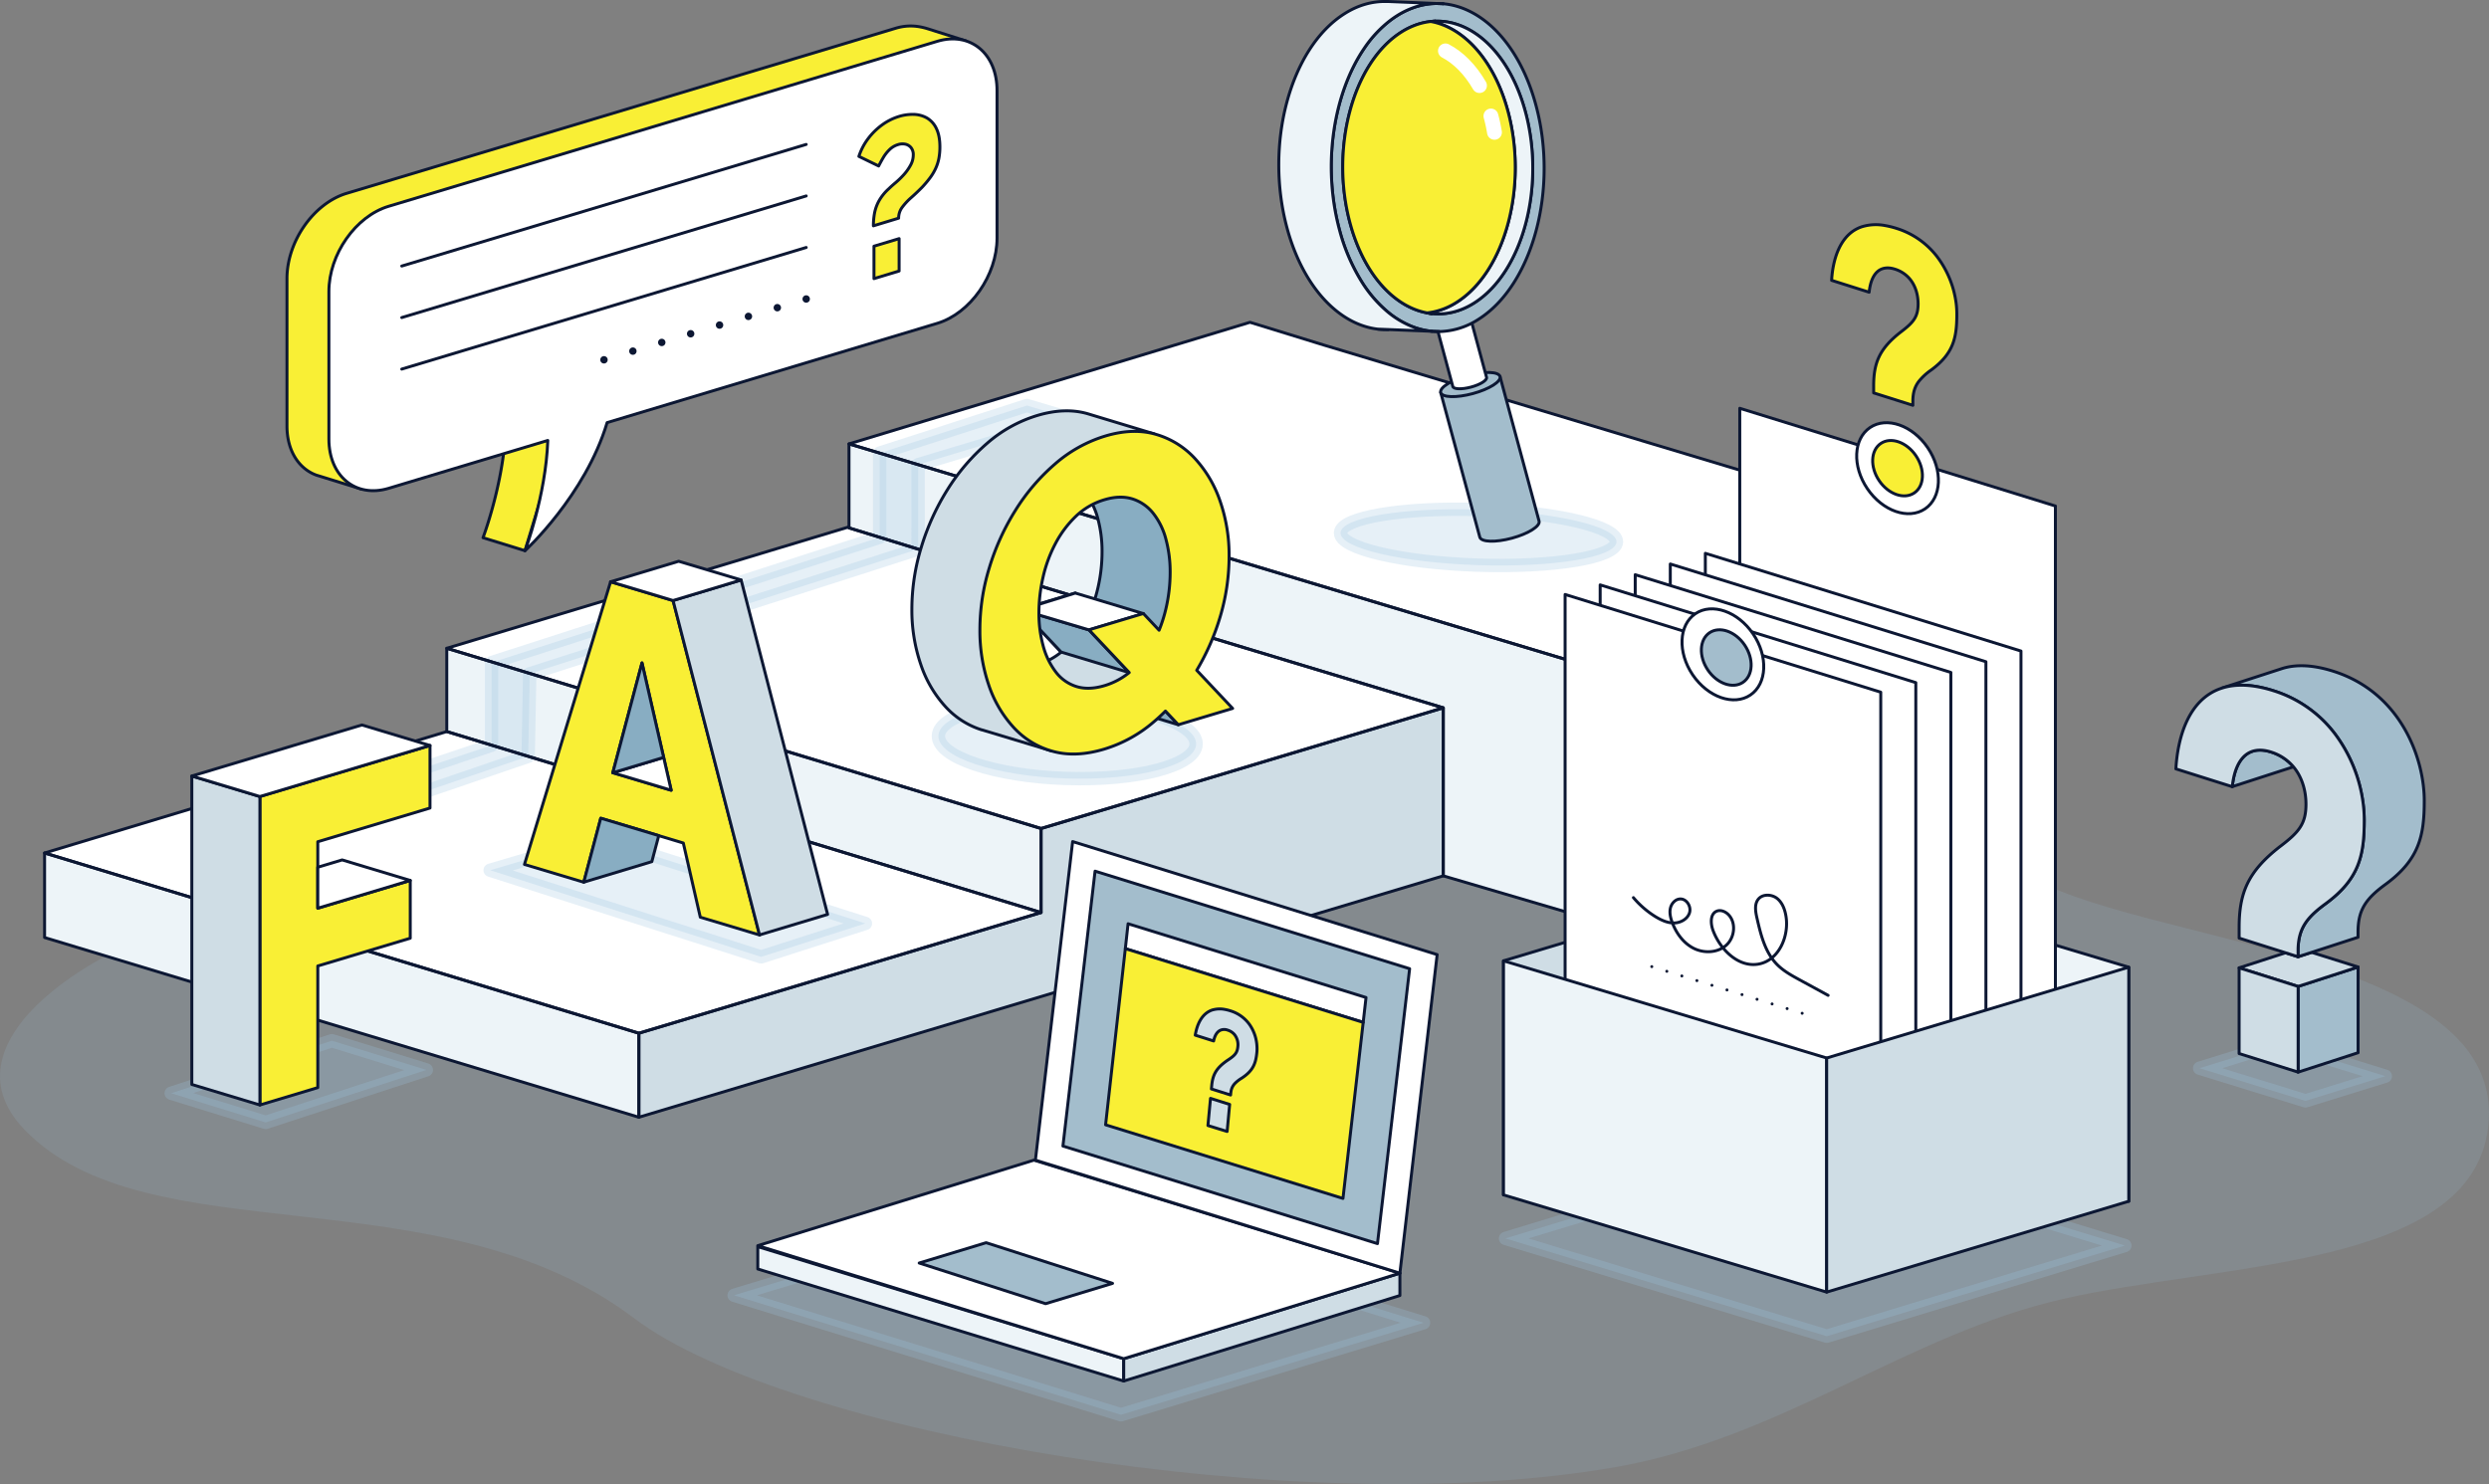 <svg id="Layer_1" data-name="Layer 1" xmlns="http://www.w3.org/2000/svg" viewBox="0 0 1677.25 1000.36"><rect x="0" y="0" width="1677.25" height="1000.36" fill="#808080" stroke="none"/><defs><style>.cls-1,.cls-2{fill:#9dc7e0;}.cls-1{opacity:0.15;}.cls-2{stroke:#9dc7e0;stroke-width:9px;opacity:0.25;}.cls-10,.cls-11,.cls-12,.cls-13,.cls-14,.cls-15,.cls-16,.cls-2,.cls-6,.cls-7,.cls-8,.cls-9{stroke-linecap:round;stroke-linejoin:round;}.cls-3,.cls-9{fill:#edf4f8;}.cls-10,.cls-4{fill:#fff;}.cls-5,.cls-7{fill:#cfdde5;}.cls-6{fill:#a3bdcc;}.cls-10,.cls-11,.cls-12,.cls-14,.cls-15,.cls-16,.cls-6,.cls-7,.cls-8,.cls-9{stroke:#0c1733;}.cls-10,.cls-11,.cls-12,.cls-16,.cls-6,.cls-7,.cls-8,.cls-9{stroke-width:2px;}.cls-12,.cls-13,.cls-14,.cls-15,.cls-8{fill:none;}.cls-11{fill:#f9ef35;}.cls-12{stroke-dasharray:0 10.61;}.cls-13{stroke:#fff;stroke-width:10px;}.cls-14,.cls-15{stroke-width:5px;}.cls-15{stroke-dasharray:0 20.33;}.cls-16{fill:#88adc2;}</style></defs><title>FAQ</title><path class="cls-1" d="M177.46,860.37c82.67,86.69,279.53,28,411.25,127.56,102.84,77.71,450,138,662.54,100.11,111.9-20,195.67-89.21,300.15-113.11C1659,950.32,1826.1,954.37,1838,859.64c15-119.94-238.92-123.83-313-172-92.66-79.74-216.38-112.12-344.66-110.07-301-9-593.84,66.47-878.59,139.76C229.46,733.56,120,800.11,177.46,860.37Z" transform="translate(-161.37 -99.32)"/><polygon class="cls-2" points="494.72 873.11 698.58 811.11 959.27 891.64 755.41 953.64 494.72 873.11"/><polygon class="cls-2" points="1014.54 834.77 1215.43 773.68 1431.86 839.57 1230.96 900.67 1014.54 834.77"/><polygon class="cls-2" points="1482.27 720.03 1536.08 703.36 1607.37 725.39 1553.57 742.06 1482.27 720.03"/><polygon class="cls-3" points="430.51 696.46 430.51 753.09 30.04 631.95 30.04 574.96 430.51 696.46"/><polygon class="cls-4" points="701.54 615.1 430.51 696.46 30.04 574.96 301.07 493.12 301.07 493.12 701.54 615.1"/><polygon class="cls-3" points="701.54 558.47 701.54 615.1 301.07 493.12 301.07 436.98 701.54 558.47"/><polygon class="cls-4" points="972.57 477.12 701.54 558.47 301.07 436.98 572.11 355.14 572.11 355.83 620.84 370.82 972.57 477.12"/><polygon class="cls-4" points="1337.31 366.53 1066.27 447.89 572.11 299.2 842.33 217.24 892.39 232.68 1337.31 366.53"/><polygon class="cls-5" points="972.58 477.12 972.57 590.38 430.51 753.09 430.51 696.46 701.54 615.1 701.54 558.47 972.58 477.12"/><polygon class="cls-5" points="1337.31 366.53 1337.31 536.57 1066.26 617.93 1066.27 504.67 1066.27 447.89 1337.31 366.53"/><polygon class="cls-3" points="572.11 299.2 572.11 355.83 620.84 370.82 972.57 477.12 972.58 477.12 972.57 590.38 1066.26 617.93 1066.27 447.89 572.11 299.2"/><path class="cls-6" d="M1706.2,615.46c0,.34-.07.68-.12,1l-40.47,13.11c1.18-11.26,4.85-19,10.71-22.54,4.08-2.4,9.2-2.78,15.27-.86A32.27,32.27,0,0,1,1706.2,615.46Z" transform="translate(-161.37 -99.32)"/><polygon class="cls-6" points="1589.03 651.82 1589.03 709.6 1548.58 722.71 1548.58 664.94 1549.33 664.69 1589.03 651.82"/><polygon class="cls-7" points="1589.03 651.82 1549.33 664.69 1548.58 664.94 1508.86 652.39 1540.16 642.24 1548.58 644.91 1549.33 644.67 1557.73 641.95 1557.75 641.95 1589.03 651.82"/><path class="cls-7" d="M1670.23,751.71v57.77L1710,822V764.25Z" transform="translate(-161.37 -99.32)"/><path class="cls-6" d="M1795,639.1c0,23.46-3.35,39.61-26,56.24-13.77,10-18.64,17.71-18.64,32.25v3.51l-31.27,10.17h0l-8.4,2.71-.75.25v-3.51c0-.65,0-1.29,0-1.9.23-7.65,2-13.36,5.89-18.64,2.94-3.94,7.09-7.63,12.7-11.73,22.61-16.62,26-32.77,26-56.24a85.88,85.88,0,0,0-.86-11.93,99.58,99.58,0,0,0-18.87-46.23,82.82,82.82,0,0,0-41.56-29.17,85.29,85.29,0,0,0-11.53-2.83c-9-1.49-16.51-1-22.85,1l39.21-12.73.9-.29c8.93-2.88,20.3-2.83,34.74,1.74C1779.41,566.2,1795,610.72,1795,639.1Z" transform="translate(-161.37 -99.32)"/><path class="cls-7" d="M1754.55,652.21c0,23.47-3.35,39.62-26,56.24-5.61,4.1-9.76,7.79-12.7,11.73-3.92,5.28-5.66,11-5.89,18.64,0,.61,0,1.25,0,1.9v3.51l-8.42-2.67-31.3-9.9v-7c0-23.12,5.62-37.71,27.68-54.81,12.81-9.69,17.34-15.38,17.37-28.38,0-9.08-2.61-18.75-9.08-26a32.27,32.27,0,0,0-14.61-9.27c-6.07-1.92-11.19-1.54-15.27.86-5.86,3.51-9.53,11.28-10.71,22.54l-38-12c1.11-19.75,7.84-47,31-54.45l.31-.09c6.34-2,13.89-2.49,22.85-1a85.29,85.29,0,0,1,11.53,2.83,82.82,82.82,0,0,1,41.56,29.17,99.58,99.58,0,0,1,18.87,46.23A85.88,85.88,0,0,1,1754.55,652.21Z" transform="translate(-161.37 -99.32)"/><polygon class="cls-2" points="692.02 273.34 592.78 305.42 592.78 362.19 331.29 446.61 331.29 502.32 269.41 523.09 269.41 539.42 355.91 509.82 356.95 454.18 618.67 370.15 618.68 313.21 721.76 282.2 692.02 273.34"/><polygon class="cls-8" points="430.51 696.46 430.51 753.09 30.04 631.95 30.04 574.96 430.51 696.46"/><polygon class="cls-8" points="701.54 615.1 430.51 696.46 30.04 574.96 301.07 493.12 301.07 493.12 701.54 615.1"/><polygon class="cls-8" points="701.54 558.47 701.54 615.1 301.07 493.12 301.07 436.98 701.54 558.47"/><polygon class="cls-8" points="972.57 477.12 701.54 558.47 301.07 436.98 572.11 355.14 572.11 355.83 620.84 370.82 972.57 477.12"/><polygon class="cls-8" points="1337.31 366.53 1066.27 447.89 572.11 299.2 842.33 217.24 892.39 232.68 1337.31 366.53"/><polygon class="cls-8" points="972.58 477.12 972.57 590.38 430.51 753.09 430.51 696.46 701.54 615.1 701.54 558.47 972.58 477.12"/><polygon class="cls-8" points="1337.31 366.53 1337.31 536.57 1066.26 617.93 1066.27 504.67 1066.27 447.89 1337.31 366.53"/><polygon class="cls-8" points="572.11 299.2 572.11 355.83 620.84 370.82 972.57 477.12 972.58 477.12 972.57 590.38 1066.26 617.93 1066.27 447.89 572.11 299.2"/><polygon class="cls-7" points="1216.72 586.44 1230.93 713.17 1013.16 805.45 1013.16 647.66 1216.72 586.44"/><polygon class="cls-9" points="1216.72 586.44 1230.93 713.17 1434.49 809.74 1434.49 651.95 1216.72 586.44"/><polygon class="cls-10" points="1385.07 713.76 1385.07 341.08 1172.37 275.21 1172.37 647.89 1385.07 713.76"/><ellipse class="cls-10" cx="1440.09" cy="415.02" rx="24.59" ry="33.08" transform="translate(-146.39 779.55) rotate(-34.11)"/><ellipse class="cls-11" cx="1440.09" cy="415.02" rx="14.97" ry="20.13" transform="translate(-146.39 779.55) rotate(-34.11)"/><polygon class="cls-10" points="1361.87 811.52 1361.87 438.84 1149.17 372.97 1149.17 745.65 1361.87 811.52"/><polygon class="cls-10" points="1338.24 818.72 1338.24 446.04 1125.55 380.17 1125.55 752.85 1338.24 818.72"/><polygon class="cls-10" points="1314.62 825.93 1314.62 453.25 1101.92 387.38 1101.92 760.06 1314.62 825.93"/><polygon class="cls-10" points="1290.99 832.8 1290.99 460.12 1078.3 394.25 1078.3 766.93 1290.99 832.8"/><polygon class="cls-10" points="1267.37 839.25 1267.37 466.57 1054.67 400.7 1054.67 773.38 1267.37 839.25"/><ellipse class="cls-10" cx="1322.39" cy="540.5" rx="24.59" ry="33.08" transform="translate(-237 735.13) rotate(-34.11)"/><ellipse class="cls-6" cx="1322.39" cy="540.5" rx="14.97" ry="20.13" transform="matrix(0.83, -0.56, 0.56, 0.83, -237, 735.14)"/><path class="cls-8" d="M1393.27,770.25l-19.09-10.4c-5.47-3-11-6-15.38-10.47-8.06-8.24-10.94-20.1-13.5-31.34-1-4.34-1.82-9.43,1.09-12.81s8.91-3.18,12.51-.3,5.28,7.57,6,12.13c2.12,13.33-4.72,29.21-17.92,32-13.73,2.91-26.4-9.44-31.27-22.6-1.69-4.57-2-11.08,2.48-12.94,2.7-1.12,5.89.25,7.93,2.35,5.41,5.58,4.18,15.67-1.69,20.76s-15,5.38-21.89,1.84-11.77-10.32-14.41-17.63c-1.09-3-1.85-6.27-1.13-9.39s3.28-6,6.47-6.17c4.45-.26,7.76,5.16,6.38,9.4s-6.06,6.75-10.52,6.78-8.68-2-12.47-4.3a62.54,62.54,0,0,1-14.79-12.78" transform="translate(-161.37 -99.32)"/><line class="cls-12" x1="1214.41" y1="683.01" x2="1103.41" y2="648.57"/><polygon class="cls-9" points="1013.16 647.66 1013.16 805.45 1230.93 870.96 1230.93 713.17 1013.16 647.66"/><polygon class="cls-7" points="1434.49 651.95 1434.49 809.74 1230.93 870.96 1230.93 713.17 1434.49 651.95"/><path class="cls-11" d="M1480,311.32c0,15.61-2.23,26.35-17.26,37.4a39.26,39.26,0,0,0-8.45,7.8c-2.6,3.51-3.76,7.31-3.91,12.4,0,.41,0,.83,0,1.26v2.34l-5.61-1.78-20.81-6.58v-4.68c0-15.38,3.73-25.08,18.4-36.45,8.53-6.45,11.54-10.23,11.56-18.88,0-6-1.74-12.47-6-17.27a21.37,21.37,0,0,0-9.72-6.16c-4-1.28-7.44-1-10.15.57-3.9,2.34-6.34,7.5-7.13,15l-25.28-8c.73-13.13,5.21-31.23,20.6-36.2l.21-.06a32.46,32.46,0,0,1,15.2-.67,58.08,58.08,0,0,1,7.67,1.89,55,55,0,0,1,27.63,19.4,66.16,66.16,0,0,1,12.55,30.74A57.35,57.35,0,0,1,1480,311.32Z" transform="translate(-161.37 -99.32)"/><polygon class="cls-2" points="115.38 736.91 223.62 701.52 287.26 721.18 179.01 756.57 115.38 736.91"/><polygon class="cls-2" points="583.18 622.46 403.34 564.92 330.29 586.6 512.86 645.01 583.18 622.46"/><ellipse class="cls-2" cx="880.5" cy="598.07" rx="25.93" ry="86.88" transform="translate(92.41 1359.1) rotate(-88.11)"/><ellipse class="cls-2" cx="1157.6" cy="461.5" rx="18.73" ry="93.04" transform="translate(496.89 1503.97) rotate(-88.11)"/><path class="cls-6" d="M1132.22,363.9l26.33,97.48c.9,3.37,10.59,3.69,21.62.71s19.24-8.13,18.33-11.5l-26.32-97.48Z" transform="translate(-161.37 -99.32)"/><ellipse class="cls-6" cx="1152.2" cy="358.51" rx="20.7" ry="6.32" transform="translate(-214.99 213.44) rotate(-15.11)"/><path class="cls-10" d="M1125.37,304.33l15,55.49c.51,1.92,6,2.1,12.31.41s10.95-4.63,10.43-6.55l-15-55.49Z" transform="translate(-161.37 -99.32)"/><path class="cls-6" d="M1133.75,101.83l-4.2-.16a46.89,46.89,0,0,0-15.66,2.79,55.52,55.52,0,0,0-11.28,5.54c-1.24.79-2.46,1.63-3.65,2.5a79.75,79.75,0,0,0-18.21,19.26c-20.91,30.51-28.52,78.94-16.75,122.54a127.15,127.15,0,0,0,14.72,34.56,85.8,85.8,0,0,0,17.72,20.67,61.24,61.24,0,0,0,14.73,9.16,49.17,49.17,0,0,0,15,3.93h0l4.9.19h.06a50.42,50.42,0,0,0,26.64-8.33c36.57-23.22,53.85-87.82,38.6-144.29C1185.43,129.46,1160.51,104.08,1133.75,101.83Zm21.1,201.64c-9.41,6-19.23,8.22-28.76,7.18-1-.1-2-.24-3-.43a45.49,45.49,0,0,1-11.76-3.89c-17.51-8.48-32.57-28.41-40.17-56.57-13.6-50.38,1.81-108,34.44-128.73a50.1,50.1,0,0,1,8.14-4.22,43.41,43.41,0,0,1,11.78-3s0,0,0,0c1-.12,2-.19,3.08-.21,25.63-.8,50.21,22.36,60.68,61.12C1202.89,225.11,1187.47,282.74,1154.85,303.47Z" transform="translate(-161.37 -99.32)"/><path class="cls-6" d="M1131.13,322.82a47.11,47.11,0,0,1-4.9-.19Z" transform="translate(-161.37 -99.32)"/><path class="cls-6" d="M1133.75,101.83l-4.2-.16C1131,101.66,1132.35,101.71,1133.75,101.83Z" transform="translate(-161.37 -99.32)"/><path class="cls-6" d="M1123.08,310.22a41.85,41.85,0,0,0,4.53-.73c-.5.4-1,.78-1.52,1.16C1125.08,310.55,1124.08,310.41,1123.08,310.22Z" transform="translate(-161.37 -99.32)"/><path class="cls-6" d="M1130.13,114.91a41.42,41.42,0,0,0-4.6-1.08c1-.12,2-.19,3.08-.21C1129.12,114,1129.62,114.47,1130.13,114.91Z" transform="translate(-161.37 -99.32)"/><path class="cls-9" d="M1189.29,174.74c13.6,50.37-1.82,108-34.44,128.73-9.41,6-19.23,8.22-28.76,7.18.51-.38,1-.76,1.52-1.16a47.42,47.42,0,0,0,15.45-6.48c32.62-20.71,48-78.34,34.44-128.73-8.63-31.95-26.87-53.31-47.37-59.37h0c-.51-.44-1-.88-1.52-1.29C1154.24,112.82,1178.82,136,1189.29,174.74Z" transform="translate(-161.37 -99.32)"/><path class="cls-9" d="M1123.08,310.22a41.85,41.85,0,0,0,4.53-.73c-.5.4-1,.78-1.52,1.16C1125.08,310.55,1124.08,310.41,1123.08,310.22Z" transform="translate(-161.37 -99.32)"/><path class="cls-9" d="M1130.13,114.91a41.42,41.42,0,0,0-4.6-1.08c1-.12,2-.19,3.08-.21C1129.12,114,1129.62,114.47,1130.13,114.91Z" transform="translate(-161.37 -99.32)"/><path class="cls-8" d="M1096.81,321.45a43.65,43.65,0,0,1-6.86-.27Z" transform="translate(-161.37 -99.32)"/><path class="cls-8" d="M1127.61,309.49c-.5.4-1,.78-1.52,1.16-1-.1-2-.24-3-.43A41.85,41.85,0,0,0,1127.61,309.49Z" transform="translate(-161.37 -99.32)"/><path class="cls-8" d="M1130.13,114.91a41.42,41.42,0,0,0-4.6-1.08c1-.12,2-.19,3.08-.21C1129.12,114,1129.62,114.47,1130.13,114.91Z" transform="translate(-161.37 -99.32)"/><path class="cls-11" d="M1177.5,174.28c13.6,50.39-1.82,108-34.44,128.73a47.42,47.42,0,0,1-15.45,6.48,41.85,41.85,0,0,1-4.53.73,45.49,45.49,0,0,1-11.76-3.89c-17.51-8.48-32.57-28.41-40.17-56.57-13.6-50.38,1.81-108,34.44-128.73a50.1,50.1,0,0,1,8.14-4.22,43.41,43.41,0,0,1,11.78-3s0,0,0,0a41.42,41.42,0,0,1,4.6,1.08h0C1150.63,121,1168.87,142.33,1177.5,174.28Z" transform="translate(-161.37 -99.32)"/><path class="cls-13" d="M1166.05,177.51a108.63,108.63,0,0,1,2.39,11" transform="translate(-161.37 -99.32)"/><path class="cls-13" d="M1135.4,133.62c8.73,4.57,16.68,12.56,22.95,23.39" transform="translate(-161.37 -99.32)"/><line class="cls-8" x1="972.38" y1="2.51" x2="972.55" y2="2.52"/><path class="cls-9" d="M1129.55,101.67a46.89,46.89,0,0,0-15.66,2.79,55.52,55.52,0,0,0-11.28,5.54c-1.24.79-2.46,1.63-3.65,2.5a79.75,79.75,0,0,0-18.21,19.26c-20.91,30.51-28.52,78.94-16.75,122.54a127.15,127.15,0,0,0,14.72,34.56,85.8,85.8,0,0,0,17.72,20.67,61.24,61.24,0,0,0,14.73,9.16,49.17,49.17,0,0,0,15,3.93l-29.33-1.17h0l-6.86-.27h-.07c-26.21-3-50.45-28.22-61.26-68.23-15.24-56.47,2-121.07,38.6-144.3,9.39-6,19.14-8.61,28.7-8.31h.09l1.14,0Z" transform="translate(-161.37 -99.32)"/><polygon class="cls-9" points="510.64 855.39 757.24 930.91 757.24 915.85 510.64 840.33 510.64 855.39"/><polygon class="cls-7" points="757.24 915.85 943.34 858.21 943.34 873.27 757.24 930.91 757.24 915.85"/><polygon class="cls-10" points="510.64 839.65 696.75 782.01 943.34 858.21 757.24 915.85 510.64 839.65"/><polygon class="cls-10" points="722.82 567.27 968.45 643.47 943.34 858.21 697.72 782.01 722.82 567.27"/><polygon class="cls-6" points="737.93 587.21 949.9 652.97 928.23 838.28 716.27 772.52 737.93 587.21"/><polygon class="cls-10" points="920.52 672.39 918.61 689.16 758.32 639.44 760.17 622.65 920.52 672.39"/><polygon class="cls-11" points="918.61 689.16 904.98 807.82 745.02 758.19 758.32 639.44 918.61 689.16"/><polygon class="cls-6" points="619.41 851.36 664.53 837.66 749.71 865.07 704.59 878.77 619.41 851.36"/><path class="cls-7" d="M977.09,839.68,975.35,858,988.29,862,990,843.77Z" transform="translate(-161.37 -99.32)"/><path class="cls-7" d="M1008.35,808.46c-.71,7.42-2.32,12.52-10.4,17.71a22,22,0,0,0-4.61,3.67,10.18,10.18,0,0,0-2.53,5.88,3.79,3.79,0,0,0-.07.6l-.11,1.11-2.74-.87-10.2-3.22.21-2.23c.69-7.32,3-11.91,10.92-17.26,4.59-3,6.28-4.81,6.68-8.92a11,11,0,0,0-2.26-8.25,9.74,9.74,0,0,0-4.62-3,6.55,6.55,0,0,0-5.15.23c-2.07,1.09-3.53,3.53-4.27,7.09l-12.39-3.91c1-6.24,4-14.83,12-17.13l.1,0a17.57,17.57,0,0,1,7.7-.24,28,28,0,0,1,3.78.93,24.77,24.77,0,0,1,13.06,9.35,28,28,0,0,1,4.93,14.68A24.83,24.83,0,0,1,1008.35,808.46Z" transform="translate(-161.37 -99.32)"/><polygon class="cls-11" points="214.14 567.38 289.76 544.67 289.76 502.51 175.13 536.92 175.13 744.83 214.14 733.12 214.14 651.13 276.45 632.42 276.45 593.48 214.14 612.18 214.14 567.38"/><polygon class="cls-7" points="175.13 744.83 129.26 730.99 129.26 523.09 175.13 536.92 175.13 744.83"/><polygon class="cls-10" points="129.26 523.09 243.89 488.67 289.76 502.51 175.13 536.92 129.26 523.09"/><polygon class="cls-10" points="230.57 579.64 276.45 593.48 214.14 612.18 214.14 584.57 230.57 579.64"/><path class="cls-11" d="M812.12,126.83l-24.94-7.92c-7.08-2.27-14.17-3-22.43-.5L395,229.64c-22.23,6.68-40.25,32.4-40.25,57.43v99.44c0,16.91,8.24,29.18,20.43,33.3h0l.11,0c.37.12.74.24,1.11.34L405,429s69.84-24.23,96.67-32.59c-3,34.27-14.81,65.36-14.81,65.36h0l28.26,8.75L539,392.1,537,390a152.55,152.55,0,0,0,5.2-14.53L764.75,308.5C787,301.82,805,276.1,805,251.07V151.63a48.09,48.09,0,0,0-.31-5.44Z" transform="translate(-161.37 -99.32)"/><path class="cls-10" d="M793,127.15,423.23,238.38C401,245.07,383,270.78,383,295.82v99.43c0,25,18,39.91,40.25,33.23l107.26-32.27c-1.36,37.62-15.36,74.35-15.36,74.35s40.64-37.26,55.34-86.38L793,317.25c22.22-6.69,40.24-32.4,40.24-57.44V160.38C833.25,135.34,815.23,120.47,793,127.15Z" transform="translate(-161.37 -99.32)"/><line class="cls-8" x1="270.73" y1="179.33" x2="543.27" y2="97.35"/><line class="cls-8" x1="270.73" y1="214.06" x2="543.27" y2="132.08"/><line class="cls-8" x1="270.73" y1="248.79" x2="543.27" y2="166.81"/><line class="cls-14" x1="407" y1="242.53" x2="407" y2="242.53"/><line class="cls-15" x1="426.47" y1="236.68" x2="533.54" y2="204.47"/><line class="cls-14" x1="543.27" y1="201.54" x2="543.27" y2="201.54"/><path class="cls-11" d="M749.92,251.54a47,47,0,0,1,.77-8.58,28,28,0,0,1,3-8.26,32.74,32.74,0,0,1,6.67-8.2c1.12-1.11,2.6-2.44,4.46-4a59.22,59.22,0,0,0,5.5-5.32,32.83,32.83,0,0,0,4.59-6.43,14.32,14.32,0,0,0,1.88-6.9,7.52,7.52,0,0,0-1.49-5,6.82,6.82,0,0,0-3.75-2.33,9.54,9.54,0,0,0-5,.27,14,14,0,0,0-5.89,3.52,25.88,25.88,0,0,0-4.2,5.42q-1.69,2.91-3,5.48l-13.32-6.48a40.91,40.91,0,0,1,6.27-12,44.53,44.53,0,0,1,9.44-9.26,38.48,38.48,0,0,1,11.45-5.7,31.2,31.2,0,0,1,9.71-1.33,18.88,18.88,0,0,1,8.92,2.37,16,16,0,0,1,6.41,7.11q2.39,4.85,2.39,12.5a40.74,40.74,0,0,1-.71,7.8,29.31,29.31,0,0,1-2.27,6.89,35.38,35.38,0,0,1-3.88,6.37,73.2,73.2,0,0,1-5.17,6.11q-3.63,3.69-7.25,6.88a42,42,0,0,0-6.08,6.52,12.17,12.17,0,0,0-2.45,7.39Zm.39,35.59V265.27l16.94-5.1V282Z" transform="translate(-161.37 -99.32)"/><polygon class="cls-16" points="748.14 474.68 794.02 488.52 785.35 479.31 748.14 474.68"/><path class="cls-16" d="M956.23,520.55c-3.76,12.52-27.63,5.55-34.28,16.75l-25.38-27a95.83,95.83,0,0,0,4.74-15.13A107.3,107.3,0,0,0,904,471.39,84.26,84.26,0,0,0,901.19,449a47.37,47.37,0,0,0-8.56-17.49c-.3-.37-.61-.71-.91-1.06l34.82-28.78a84.67,84.67,0,0,1,11.28,22c4,11.41,14.59,23.76,14.59,36.84C952.41,474.32,960.35,506.83,956.23,520.55Z" transform="translate(-161.37 -99.32)"/><path class="cls-7" d="M922,537.3l-25.38-27L886,499.08,849.57,510l-.23-2.7,14.59-51.56,27.79-25.33,34.82-28.78,12.55-9.88-44.67-13.52q-15.34-4.47-34.13,1.17a92,92,0,0,0-33.78,18.78,136.48,136.48,0,0,0-26.75,31.31,160.28,160.28,0,0,0-17.6,38.81,142.63,142.63,0,0,0-6.31,41.57,112.76,112.76,0,0,0,6,37.31,79.35,79.35,0,0,0,17,28.86,55.69,55.69,0,0,0,24.12,15.27l.15,0,.76.22,46.28,14-8.57-15.73a92.58,92.58,0,0,0,31.68-18q3.93-3.36,7.62-7.07l8.67,9.21,36.62-11Zm-62.14,10.34a42.07,42.07,0,0,1-7,1.49l-3.17-38.8,26.84,28.53A47.87,47.87,0,0,1,859.81,547.64Z" transform="translate(-161.37 -99.32)"/><polygon class="cls-16" points="760.95 453.38 715.07 439.54 688.22 411.02 733.85 424.59 760.95 453.38"/><polygon class="cls-10" points="688.22 411.02 733.85 424.59 770.48 413.6 724.6 399.76 688.22 411.02"/><path class="cls-11" d="M992,576.84l-24.2-25.71a158.41,158.41,0,0,0,15.64-35.55,143.35,143.35,0,0,0,6.18-41.39,111.25,111.25,0,0,0-5.95-36.73,81,81,0,0,0-17-29,57.3,57.3,0,0,0-26.4-16.38q-15.35-4.47-34.13,1.16A92.31,92.31,0,0,0,872.39,412a136.2,136.2,0,0,0-26.75,31.31A160.17,160.17,0,0,0,828,482.15a142.29,142.29,0,0,0-6.31,41.57,113,113,0,0,0,5.95,37.3,79.59,79.59,0,0,0,17,28.87,55.83,55.83,0,0,0,26.4,15.94q15.34,4.17,34.37-1.54A92.22,92.22,0,0,0,939.1,585.7q3.95-3.36,7.62-7.07l8.67,9.21Zm-86.33-15.37q-10.71,3.21-19,.59a27.78,27.78,0,0,1-13.91-9.88,50.32,50.32,0,0,1-8.44-17.52,82.67,82.67,0,0,1-2.86-22.28,107.38,107.38,0,0,1,2.74-23.81,91.69,91.69,0,0,1,8.32-22.7,71.65,71.65,0,0,1,13.79-18.49,47,47,0,0,1,19.39-11.24q10.45-3.13,18.79-.52a29.07,29.07,0,0,1,14,9.7,47.45,47.45,0,0,1,8.56,17.49,84.72,84.72,0,0,1,2.85,22.42A107.89,107.89,0,0,1,947.19,509a97.21,97.21,0,0,1-4.74,15.13l-10.6-11.26-36.63,11,27.1,28.79A48,48,0,0,1,905.69,561.47Z" transform="translate(-161.37 -99.32)"/><path class="cls-11" d="M572.82,491.48,514.79,682l40,12,11.44-43.12,55.6,16.69,11.44,50,40,12-58.27-225.4Zm1.51,128.71,19.66-74L613.65,632Z" transform="translate(-161.37 -99.32)"/><polygon class="cls-7" points="453.55 404.8 499.42 390.96 557.69 616.37 511.81 630.2 453.55 404.8"/><polygon class="cls-10" points="447.21 510.55 452.28 532.68 412.96 520.88 447.21 510.55"/><polygon class="cls-16" points="432.62 446.83 412.96 520.88 447.21 510.55 432.62 446.83"/><polygon class="cls-16" points="439.25 580.81 393.38 594.64 404.82 551.52 443.91 563.26 439.25 580.81"/><polygon class="cls-10" points="499.42 390.96 457.33 378.33 411.45 392.16 453.55 404.8 499.42 390.96"/></svg>